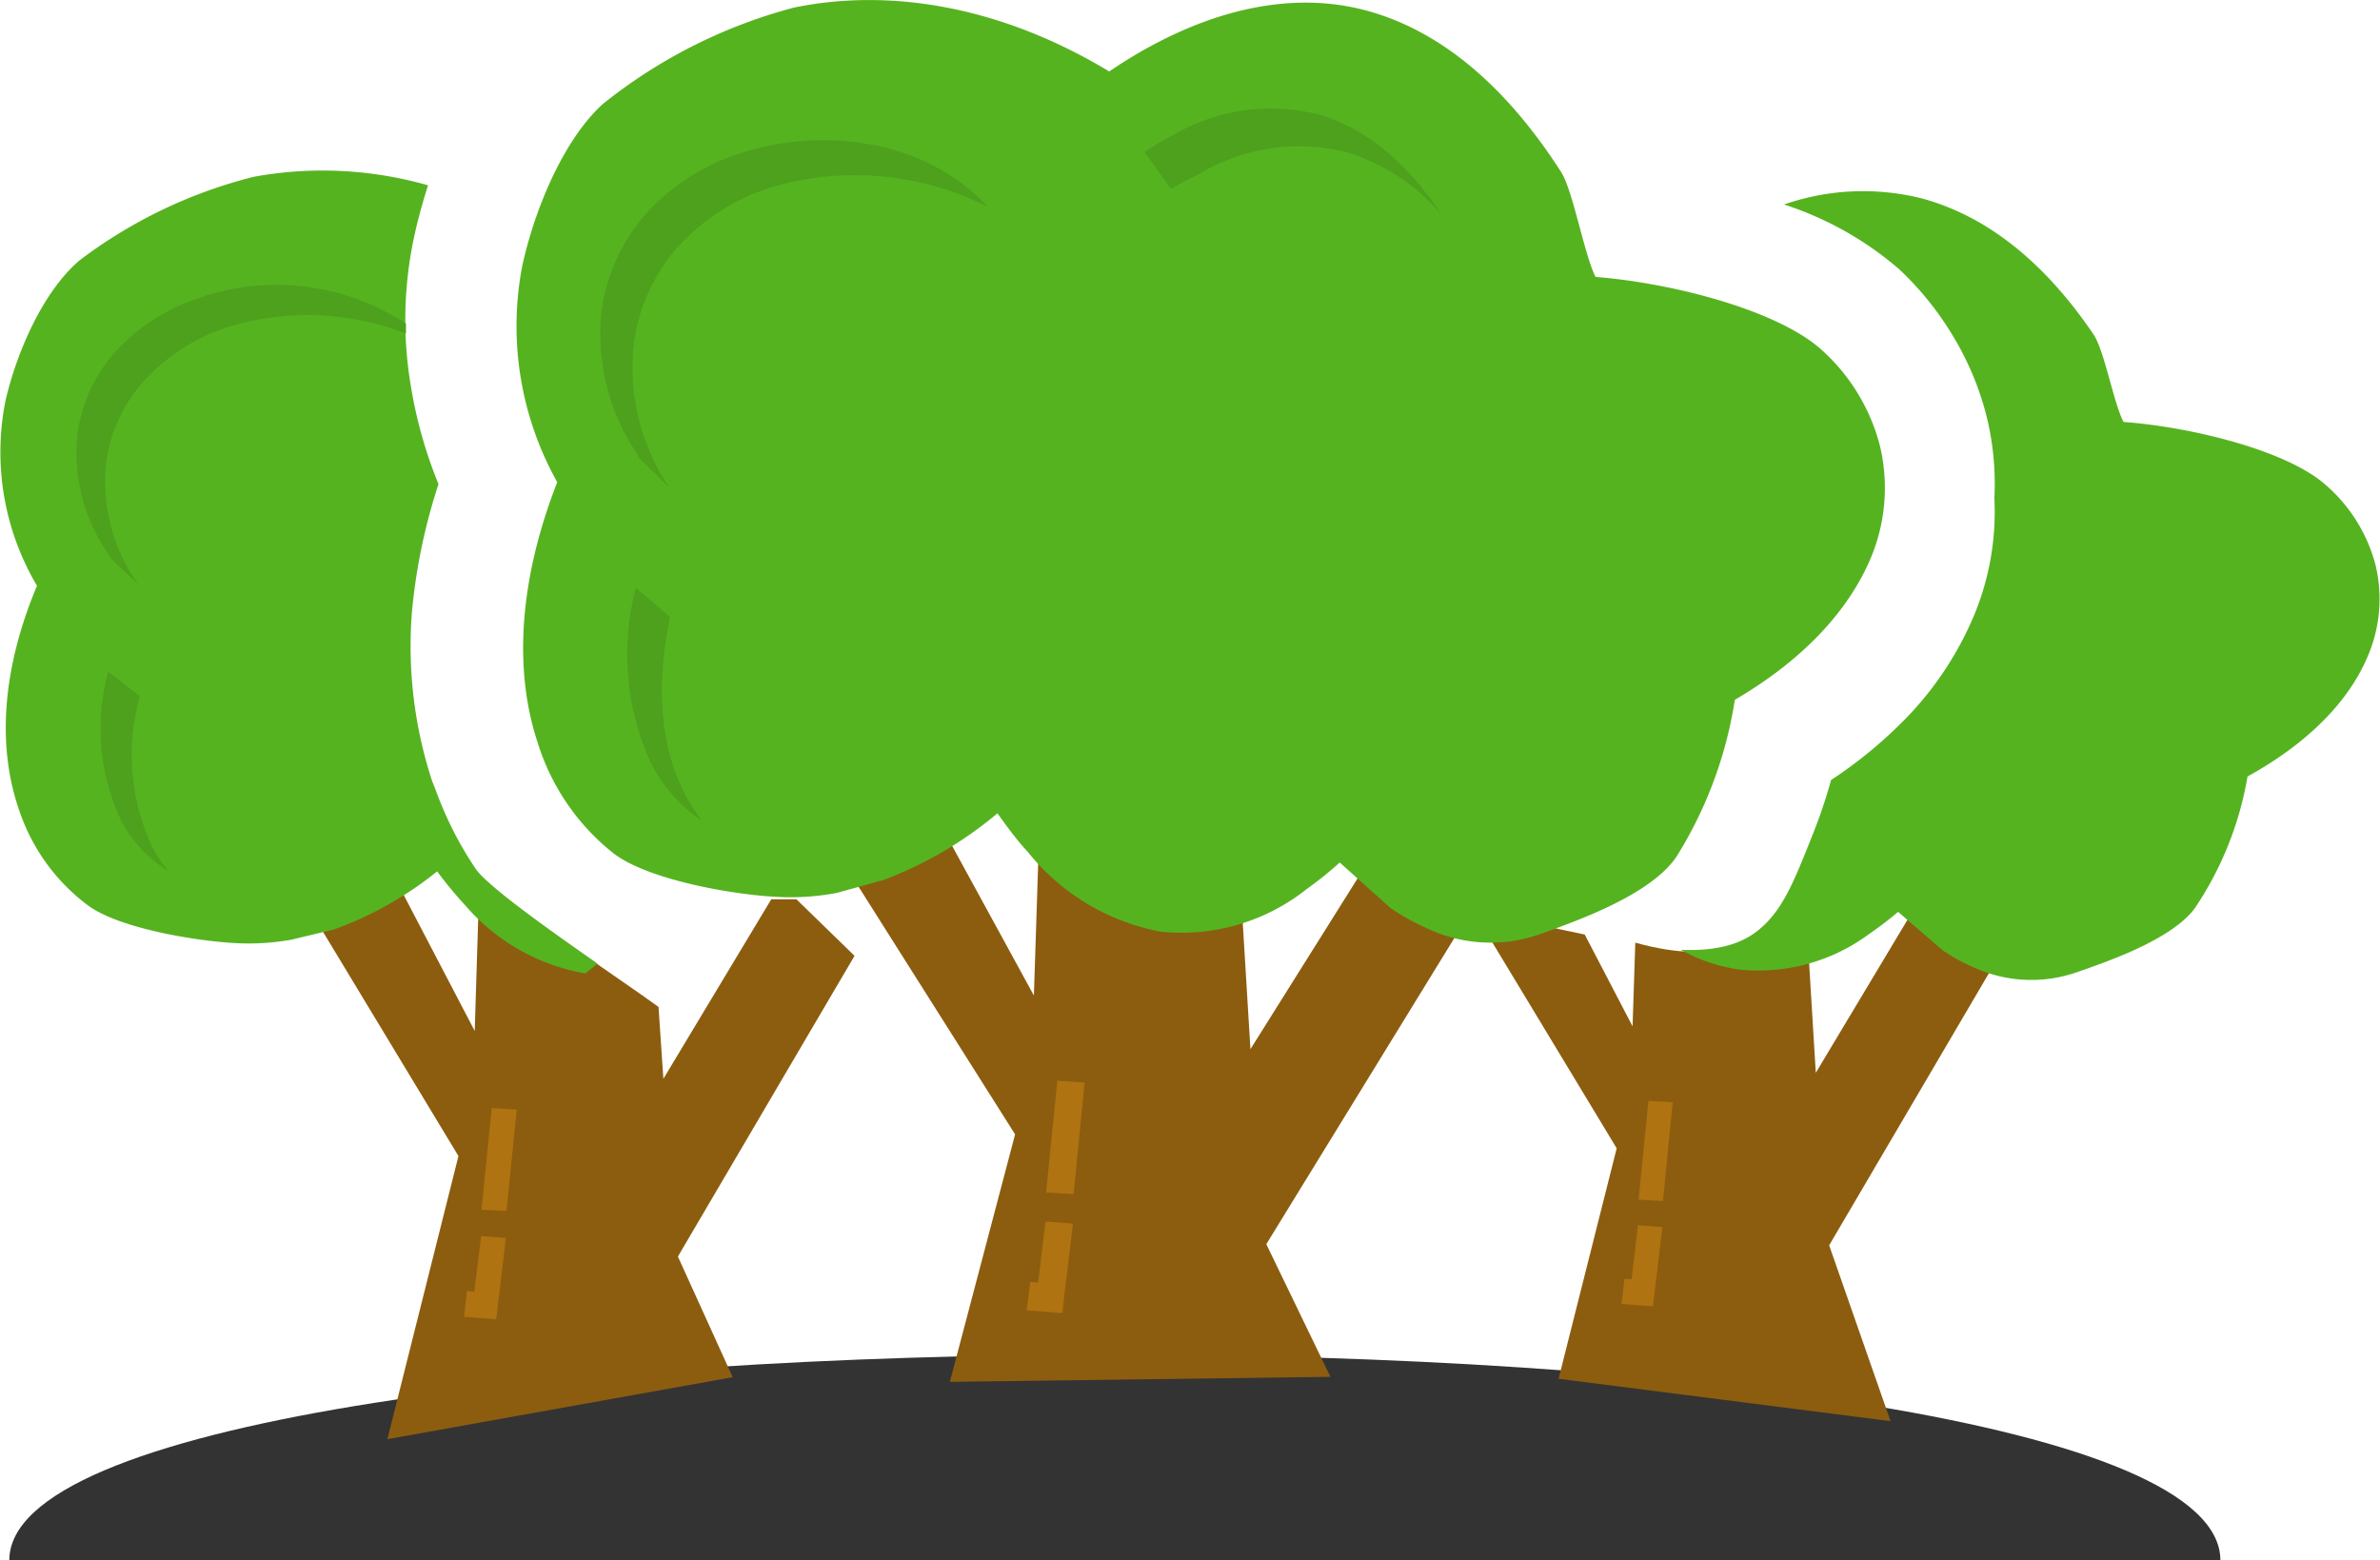 <svg id="Layer_1" data-name="Layer 1" xmlns="http://www.w3.org/2000/svg" viewBox="0 0 122.88 80.58"><defs><style>.cls-1{fill:#333;}.cls-1,.cls-2{fill-rule:evenodd;}.cls-2{fill:#8c5d0f;}.cls-3{fill:#56b320;}.cls-4{fill:#4da11d;}.cls-5{fill:#af7311;}</style></defs><title>trees</title><path class="cls-1" d="M114.64,80.58H.48c0-14.17,114.16-14.17,114.16,0Z"/><path class="cls-2" d="M20,74.32l17.83-3.2L35,64.89l9.12-15.53-3-2.92c-.44,0-.88,0-1.3,0l-5.57,9.27L34,52c-1.68-1.24-7.78-5.26-9.24-6.84l-.25,8.08-4.26-8.16L16,47l7.67,12.7L20,74.32Z"/><path class="cls-3" d="M15.11,48.51,17.24,48h0A18.49,18.49,0,0,0,22.57,45,20.9,20.9,0,0,0,24,46.73a10.58,10.58,0,0,0,6.22,3.54l.63-.51c-2.57-1.79-5.67-4-6.28-4.88a18.55,18.55,0,0,1-2.1-4.15c-.07-.17-.14-.34-.2-.52a22.37,22.37,0,0,1-1-8.62A29.89,29.89,0,0,1,22.64,25a23.37,23.37,0,0,1-1.44-5.14,20.49,20.49,0,0,1,.19-7.67c.18-.83.42-1.71.71-2.62a19.79,19.79,0,0,0-9-.44,24.92,24.92,0,0,0-9,4.32C2.18,15.1.86,18.23.29,20.66a13.55,13.55,0,0,0,1.62,9.59C0,34.8-.09,38.78,1,41.87a10.13,10.13,0,0,0,3.56,4.9c1.6,1.17,5.57,1.84,7.73,1.94a12.68,12.68,0,0,0,2.85-.2Zm0,0Z"/><path class="cls-4" d="M5.59,34.68a11.15,11.15,0,0,0,.71,7.79A6.87,6.87,0,0,0,8.71,45a6.91,6.91,0,0,1-.81-1.19A11.09,11.09,0,0,1,7.21,36l0-.06L5.59,34.68Zm5-19.39A10.12,10.12,0,0,0,6.11,18,7.93,7.93,0,0,0,4,22.4,9.15,9.15,0,0,0,5.7,28.76l0,.06L7.16,30.2a9.11,9.11,0,0,1-1.68-6.3,7.86,7.86,0,0,1,2.13-4.42,10.12,10.12,0,0,1,4.48-2.69,14.11,14.11,0,0,1,8.87.43c0-.17,0-.34,0-.51a12.19,12.19,0,0,0-10.41-1.42Z"/><polygon class="cls-5" points="26.12 63.92 25.7 67.46 25.62 68.13 24.98 68.08 23.96 68 24.11 66.67 24.49 66.7 24.84 63.83 26.12 63.93 26.12 63.92 26.12 63.92"/><polygon class="cls-5" points="26.68 57.3 26.15 62.54 24.86 62.47 25.39 57.22 26.68 57.3 26.68 57.3 26.68 57.3"/><path class="cls-2" d="M80.46,71.2l17.15,2.19-3.17-9.08,8.87-15.11-3.67-3.63L93.75,55.4l-.67-11c-1.57,4.5-4.32,5.48-8.65,4.28L84.29,53l-2.47-4.74c-1.75-.35-3.67-.81-5.71-1.33l-.11,0L83.47,59.3l-3,11.9Z"/><path class="cls-3" d="M86.82,49.07a8.66,8.66,0,0,0,3,1,9.59,9.59,0,0,0,6.7-1.85A18,18,0,0,0,98,47.09l2.32,2a9.38,9.38,0,0,0,1.57.86,7.13,7.13,0,0,0,5.27.28c1.61-.56,5-1.71,6.18-3.36a17.37,17.37,0,0,0,2.7-6.77c3.22-1.78,5.21-3.92,6.16-6.1a7.5,7.5,0,0,0,.44-4.86,8.25,8.25,0,0,0-2.6-4.13c-2-1.74-6.82-2.95-10.4-3.22-.5-.92-1-3.75-1.57-4.55-2.66-3.91-5.67-6.14-8.87-7a12.47,12.47,0,0,0-7.09.32,17.19,17.19,0,0,1,5.93,3.33,16,16,0,0,1,2.81,3.49,15.19,15.19,0,0,1,1.74,4.21v0a14.57,14.57,0,0,1,.38,4.14,13.92,13.92,0,0,1-1.17,6.33h0a17.21,17.21,0,0,1-3.73,5.37,23.19,23.19,0,0,1-3.53,2.85,26.69,26.69,0,0,1-1,2.94c-1.48,3.73-2.34,6-6.74,5.83Z"/><polygon class="cls-5" points="85.83 63.37 85.42 66.81 85.34 67.46 84.71 67.41 83.72 67.34 83.87 66.04 84.24 66.06 84.57 63.27 85.83 63.37 85.83 63.37 85.83 63.37"/><polygon class="cls-5" points="86.36 56.92 85.86 62.02 84.6 61.95 85.11 56.85 86.36 56.92 86.36 56.92 86.36 56.92"/><polygon class="cls-2" points="49.04 71.36 68.69 71.1 65.38 64.25 75.87 47.17 71.53 43.07 64.56 54.18 63.77 41.18 53.74 40.33 53.38 51.41 48.48 42.44 43.58 44.61 52.41 58.58 49.04 71.36 49.04 71.36"/><path class="cls-3" d="M43.28,46.09l2.35-.65h0A20.27,20.27,0,0,0,51.5,42c.51.72,1,1.38,1.57,2a11.52,11.52,0,0,0,6.84,4.11,10.38,10.38,0,0,0,7.57-2.21,18,18,0,0,0,1.69-1.36l2.62,2.35a11.31,11.31,0,0,0,1.78,1,7.66,7.66,0,0,0,6,.33c1.82-.66,5.67-2,7-4a21.45,21.45,0,0,0,3-8.08c3.64-2.13,5.89-4.68,7-7.28a9.36,9.36,0,0,0,.5-5.8,10,10,0,0,0-2.94-4.92c-2.21-2.08-7.71-3.52-11.75-3.84-.57-1.1-1.17-4.47-1.78-5.42-3-4.67-6.4-7.33-10-8.32S63.08.36,59.27,2.46c-.66.36-1.32.77-2,1.23C51.55.24,45.82-.6,41,.39a26.63,26.63,0,0,0-9.9,5c-2.07,1.91-3.53,5.54-4.14,8.36A16.5,16.5,0,0,0,28.77,24.9c-2.06,5.28-2.2,9.9-1,13.48a11.69,11.69,0,0,0,3.91,5.69c1.77,1.36,6.13,2.14,8.5,2.25a12.89,12.89,0,0,0,3.13-.23Zm0,0Z"/><path class="cls-4" d="M74.49,11.17c-1.92-2.91-4.1-4.6-6.42-5.26a10,10,0,0,0-7.63,1.14,13.64,13.64,0,0,0-1.35.8l1.35,1.88.09,0A15.18,15.18,0,0,1,61.89,9a10,10,0,0,1,7.64-1.14,10.5,10.5,0,0,1,5,3.34ZM32.82,30.39a13.49,13.49,0,0,0,.78,9,7.9,7.9,0,0,0,2.65,3A8.37,8.37,0,0,1,35.36,41c-1.17-2.25-1.57-5.35-.76-9.12l-.05-.06-1.73-1.47Zm5.5-22.5A11,11,0,0,0,33.39,11a9.44,9.44,0,0,0-2.34,5.13,11.09,11.09,0,0,0,1.89,7.38l0,.08,1.62,1.59a11.07,11.07,0,0,1-1.85-7.31A9.38,9.38,0,0,1,35,12.75,11,11,0,0,1,40,9.62,15.21,15.21,0,0,1,51,10.68c-3.16-3.44-8.41-4.15-12.7-2.79Z"/><polygon class="cls-5" points="55.4 63.18 54.93 67.07 54.85 67.81 54.14 67.75 53.01 67.67 53.19 66.2 53.6 66.23 53.98 63.08 55.4 63.19 55.4 63.18 55.4 63.18"/><polygon class="cls-5" points="56 55.9 55.43 61.66 54.01 61.58 54.59 55.81 56 55.9 56 55.9 56 55.9"/></svg>